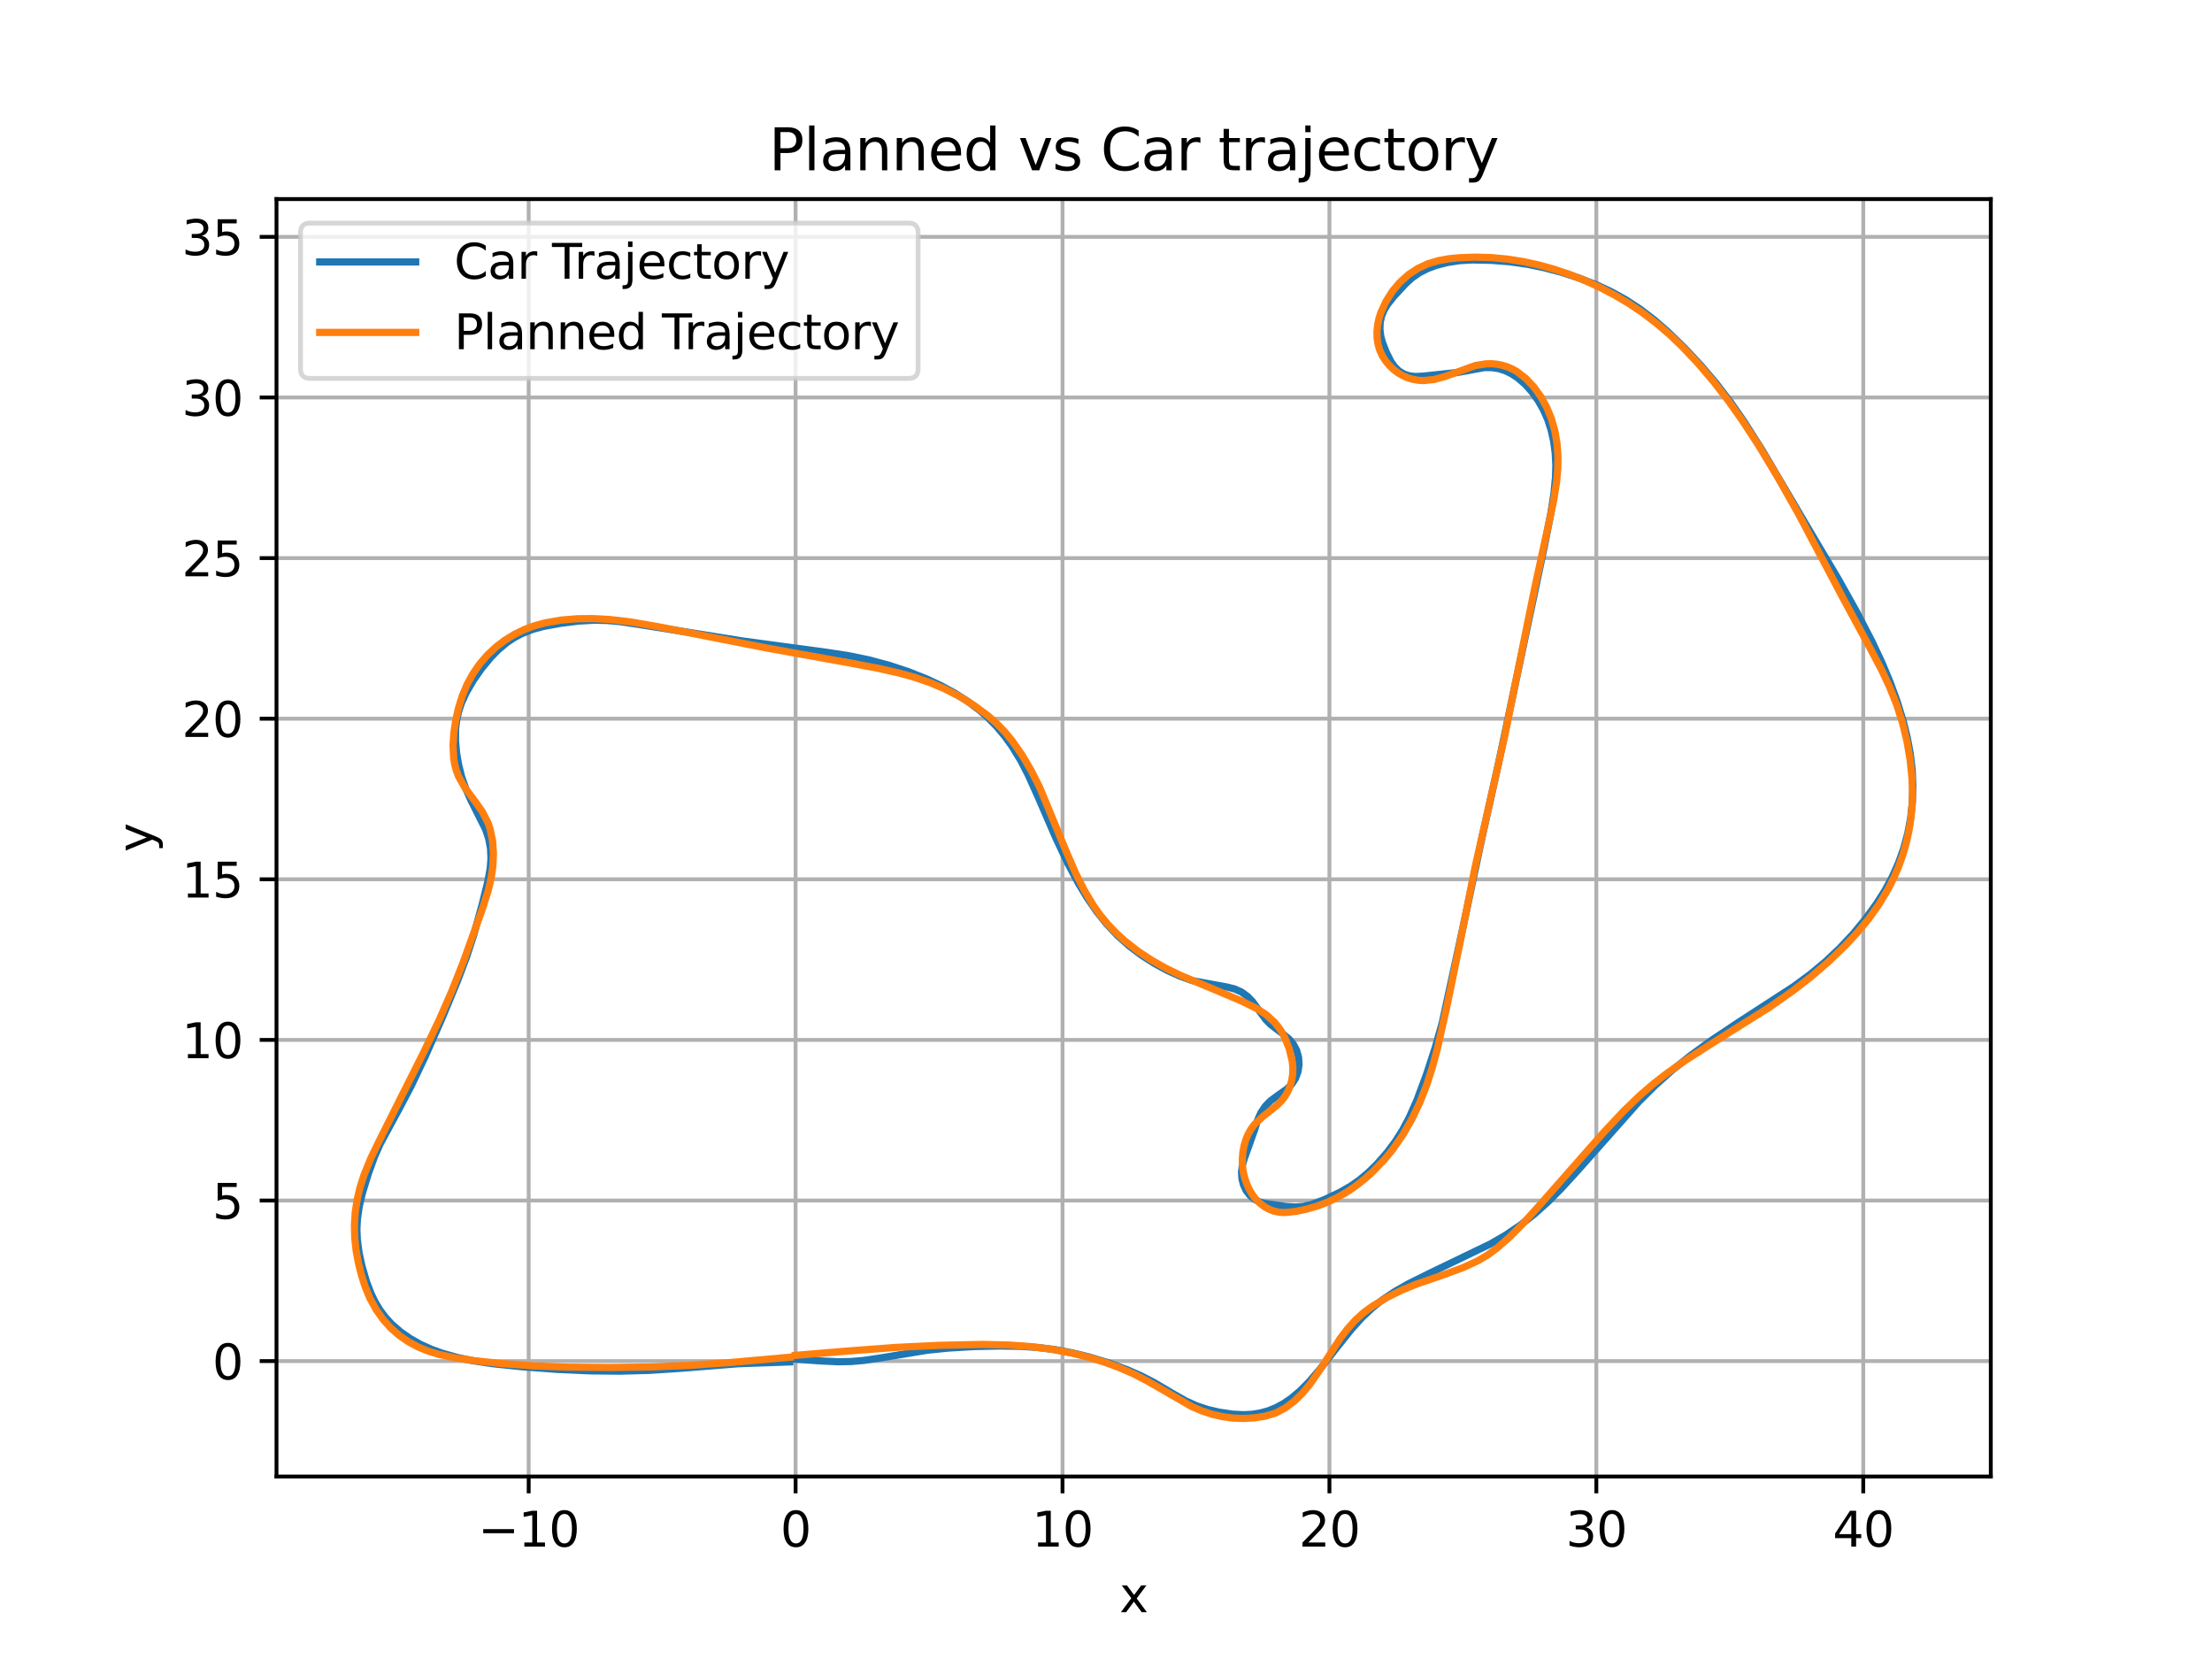 <?xml version="1.0" encoding="utf-8" standalone="no"?>
<!DOCTYPE svg PUBLIC "-//W3C//DTD SVG 1.1//EN"
  "http://www.w3.org/Graphics/SVG/1.1/DTD/svg11.dtd">
<svg xmlns:xlink="http://www.w3.org/1999/xlink" width="460.8pt" height="345.6pt" viewBox="0 0 460.8 345.6" xmlns="http://www.w3.org/2000/svg" version="1.1">
 <defs>
  <style type="text/css">*{stroke-linejoin: round; stroke-linecap: butt}</style>
 </defs>
 <g id="figure_1">
  <g id="patch_1">
   <path d="M 0 345.6 
L 460.8 345.6 
L 460.8 0 
L 0 0 
z
" style="fill: #ffffff"/>
  </g>
  <g id="axes_1">
   <g id="patch_2">
    <path d="M 57.6 307.584 
L 414.72 307.584 
L 414.72 41.472 
L 57.6 41.472 
z
" style="fill: #ffffff"/>
   </g>
   <g id="matplotlib.axis_1">
    <g id="xtick_1">
     <g id="line2d_1">
      <path d="M 110.134 307.584 
L 110.134 41.472 
" clip-path="url(#p0d591644c9)" style="fill: none; stroke: #b0b0b0; stroke-width: 0.8; stroke-linecap: square"/>
     </g>
     <g id="line2d_2">
      <defs>
       <path id="m052238bbac" d="M 0 0 
L 0 3.5 
" style="stroke: #000000; stroke-width: 0.8"/>
      </defs>
      <g>
       <use xlink:href="#m052238bbac" x="110.134" y="307.584" style="stroke: #000000; stroke-width: 0.8"/>
      </g>
     </g>
     <g id="text_1">
      <!-- −10 -->
      <g transform="translate(99.582 322.182) scale(0.1 -0.1)">
       <defs>
        <path id="DejaVuSans-2212" d="M 678 2272 
L 4684 2272 
L 4684 1741 
L 678 1741 
L 678 2272 
z
" transform="scale(0.016)"/>
        <path id="DejaVuSans-31" d="M 794 531 
L 1825 531 
L 1825 4091 
L 703 3866 
L 703 4441 
L 1819 4666 
L 2450 4666 
L 2450 531 
L 3481 531 
L 3481 0 
L 794 0 
L 794 531 
z
" transform="scale(0.016)"/>
        <path id="DejaVuSans-30" d="M 2034 4250 
Q 1547 4250 1301 3770 
Q 1056 3291 1056 2328 
Q 1056 1369 1301 889 
Q 1547 409 2034 409 
Q 2525 409 2770 889 
Q 3016 1369 3016 2328 
Q 3016 3291 2770 3770 
Q 2525 4250 2034 4250 
z
M 2034 4750 
Q 2819 4750 3233 4129 
Q 3647 3509 3647 2328 
Q 3647 1150 3233 529 
Q 2819 -91 2034 -91 
Q 1250 -91 836 529 
Q 422 1150 422 2328 
Q 422 3509 836 4129 
Q 1250 4750 2034 4750 
z
" transform="scale(0.016)"/>
       </defs>
       <use xlink:href="#DejaVuSans-2212"/>
       <use xlink:href="#DejaVuSans-31" x="83.789"/>
       <use xlink:href="#DejaVuSans-30" x="147.412"/>
      </g>
     </g>
    </g>
    <g id="xtick_2">
     <g id="line2d_3">
      <path d="M 165.737 307.584 
L 165.737 41.472 
" clip-path="url(#p0d591644c9)" style="fill: none; stroke: #b0b0b0; stroke-width: 0.8; stroke-linecap: square"/>
     </g>
     <g id="line2d_4">
      <g>
       <use xlink:href="#m052238bbac" x="165.737" y="307.584" style="stroke: #000000; stroke-width: 0.8"/>
      </g>
     </g>
     <g id="text_2">
      <!-- 0 -->
      <g transform="translate(162.556 322.182) scale(0.1 -0.1)">
       <use xlink:href="#DejaVuSans-30"/>
      </g>
     </g>
    </g>
    <g id="xtick_3">
     <g id="line2d_5">
      <path d="M 221.341 307.584 
L 221.341 41.472 
" clip-path="url(#p0d591644c9)" style="fill: none; stroke: #b0b0b0; stroke-width: 0.8; stroke-linecap: square"/>
     </g>
     <g id="line2d_6">
      <g>
       <use xlink:href="#m052238bbac" x="221.341" y="307.584" style="stroke: #000000; stroke-width: 0.8"/>
      </g>
     </g>
     <g id="text_3">
      <!-- 10 -->
      <g transform="translate(214.978 322.182) scale(0.1 -0.1)">
       <use xlink:href="#DejaVuSans-31"/>
       <use xlink:href="#DejaVuSans-30" x="63.623"/>
      </g>
     </g>
    </g>
    <g id="xtick_4">
     <g id="line2d_7">
      <path d="M 276.944 307.584 
L 276.944 41.472 
" clip-path="url(#p0d591644c9)" style="fill: none; stroke: #b0b0b0; stroke-width: 0.8; stroke-linecap: square"/>
     </g>
     <g id="line2d_8">
      <g>
       <use xlink:href="#m052238bbac" x="276.944" y="307.584" style="stroke: #000000; stroke-width: 0.8"/>
      </g>
     </g>
     <g id="text_4">
      <!-- 20 -->
      <g transform="translate(270.582 322.182) scale(0.1 -0.1)">
       <defs>
        <path id="DejaVuSans-32" d="M 1228 531 
L 3431 531 
L 3431 0 
L 469 0 
L 469 531 
Q 828 903 1448 1529 
Q 2069 2156 2228 2338 
Q 2531 2678 2651 2914 
Q 2772 3150 2772 3378 
Q 2772 3750 2511 3984 
Q 2250 4219 1831 4219 
Q 1534 4219 1204 4116 
Q 875 4013 500 3803 
L 500 4441 
Q 881 4594 1212 4672 
Q 1544 4750 1819 4750 
Q 2544 4750 2975 4387 
Q 3406 4025 3406 3419 
Q 3406 3131 3298 2873 
Q 3191 2616 2906 2266 
Q 2828 2175 2409 1742 
Q 1991 1309 1228 531 
z
" transform="scale(0.016)"/>
       </defs>
       <use xlink:href="#DejaVuSans-32"/>
       <use xlink:href="#DejaVuSans-30" x="63.623"/>
      </g>
     </g>
    </g>
    <g id="xtick_5">
     <g id="line2d_9">
      <path d="M 332.547 307.584 
L 332.547 41.472 
" clip-path="url(#p0d591644c9)" style="fill: none; stroke: #b0b0b0; stroke-width: 0.8; stroke-linecap: square"/>
     </g>
     <g id="line2d_10">
      <g>
       <use xlink:href="#m052238bbac" x="332.547" y="307.584" style="stroke: #000000; stroke-width: 0.8"/>
      </g>
     </g>
     <g id="text_5">
      <!-- 30 -->
      <g transform="translate(326.185 322.182) scale(0.1 -0.1)">
       <defs>
        <path id="DejaVuSans-33" d="M 2597 2516 
Q 3050 2419 3304 2112 
Q 3559 1806 3559 1356 
Q 3559 666 3084 287 
Q 2609 -91 1734 -91 
Q 1441 -91 1130 -33 
Q 819 25 488 141 
L 488 750 
Q 750 597 1062 519 
Q 1375 441 1716 441 
Q 2309 441 2620 675 
Q 2931 909 2931 1356 
Q 2931 1769 2642 2001 
Q 2353 2234 1838 2234 
L 1294 2234 
L 1294 2753 
L 1863 2753 
Q 2328 2753 2575 2939 
Q 2822 3125 2822 3475 
Q 2822 3834 2567 4026 
Q 2313 4219 1838 4219 
Q 1578 4219 1281 4162 
Q 984 4106 628 3988 
L 628 4550 
Q 988 4650 1302 4700 
Q 1616 4750 1894 4750 
Q 2613 4750 3031 4423 
Q 3450 4097 3450 3541 
Q 3450 3153 3228 2886 
Q 3006 2619 2597 2516 
z
" transform="scale(0.016)"/>
       </defs>
       <use xlink:href="#DejaVuSans-33"/>
       <use xlink:href="#DejaVuSans-30" x="63.623"/>
      </g>
     </g>
    </g>
    <g id="xtick_6">
     <g id="line2d_11">
      <path d="M 388.151 307.584 
L 388.151 41.472 
" clip-path="url(#p0d591644c9)" style="fill: none; stroke: #b0b0b0; stroke-width: 0.8; stroke-linecap: square"/>
     </g>
     <g id="line2d_12">
      <g>
       <use xlink:href="#m052238bbac" x="388.151" y="307.584" style="stroke: #000000; stroke-width: 0.8"/>
      </g>
     </g>
     <g id="text_6">
      <!-- 40 -->
      <g transform="translate(381.788 322.182) scale(0.1 -0.1)">
       <defs>
        <path id="DejaVuSans-34" d="M 2419 4116 
L 825 1625 
L 2419 1625 
L 2419 4116 
z
M 2253 4666 
L 3047 4666 
L 3047 1625 
L 3713 1625 
L 3713 1100 
L 3047 1100 
L 3047 0 
L 2419 0 
L 2419 1100 
L 313 1100 
L 313 1709 
L 2253 4666 
z
" transform="scale(0.016)"/>
       </defs>
       <use xlink:href="#DejaVuSans-34"/>
       <use xlink:href="#DejaVuSans-30" x="63.623"/>
      </g>
     </g>
    </g>
    <g id="text_7">
     <!-- x -->
     <g transform="translate(233.201 335.861) scale(0.1 -0.1)">
      <defs>
       <path id="DejaVuSans-78" d="M 3513 3500 
L 2247 1797 
L 3578 0 
L 2900 0 
L 1881 1375 
L 863 0 
L 184 0 
L 1544 1831 
L 300 3500 
L 978 3500 
L 1906 2253 
L 2834 3500 
L 3513 3500 
z
" transform="scale(0.016)"/>
      </defs>
      <use xlink:href="#DejaVuSans-78"/>
     </g>
    </g>
   </g>
   <g id="matplotlib.axis_2">
    <g id="ytick_1">
     <g id="line2d_13">
      <path d="M 57.6 283.544 
L 414.72 283.544 
" clip-path="url(#p0d591644c9)" style="fill: none; stroke: #b0b0b0; stroke-width: 0.8; stroke-linecap: square"/>
     </g>
     <g id="line2d_14">
      <defs>
       <path id="m160de28e88" d="M 0 0 
L -3.5 0 
" style="stroke: #000000; stroke-width: 0.8"/>
      </defs>
      <g>
       <use xlink:href="#m160de28e88" x="57.6" y="283.544" style="stroke: #000000; stroke-width: 0.8"/>
      </g>
     </g>
     <g id="text_8">
      <!-- 0 -->
      <g transform="translate(44.237 287.344) scale(0.1 -0.1)">
       <use xlink:href="#DejaVuSans-30"/>
      </g>
     </g>
    </g>
    <g id="ytick_2">
     <g id="line2d_15">
      <path d="M 57.6 250.088 
L 414.72 250.088 
" clip-path="url(#p0d591644c9)" style="fill: none; stroke: #b0b0b0; stroke-width: 0.8; stroke-linecap: square"/>
     </g>
     <g id="line2d_16">
      <g>
       <use xlink:href="#m160de28e88" x="57.6" y="250.088" style="stroke: #000000; stroke-width: 0.8"/>
      </g>
     </g>
     <g id="text_9">
      <!-- 5 -->
      <g transform="translate(44.237 253.887) scale(0.1 -0.1)">
       <defs>
        <path id="DejaVuSans-35" d="M 691 4666 
L 3169 4666 
L 3169 4134 
L 1269 4134 
L 1269 2991 
Q 1406 3038 1543 3061 
Q 1681 3084 1819 3084 
Q 2600 3084 3056 2656 
Q 3513 2228 3513 1497 
Q 3513 744 3044 326 
Q 2575 -91 1722 -91 
Q 1428 -91 1123 -41 
Q 819 9 494 109 
L 494 744 
Q 775 591 1075 516 
Q 1375 441 1709 441 
Q 2250 441 2565 725 
Q 2881 1009 2881 1497 
Q 2881 1984 2565 2268 
Q 2250 2553 1709 2553 
Q 1456 2553 1204 2497 
Q 953 2441 691 2322 
L 691 4666 
z
" transform="scale(0.016)"/>
       </defs>
       <use xlink:href="#DejaVuSans-35"/>
      </g>
     </g>
    </g>
    <g id="ytick_3">
     <g id="line2d_17">
      <path d="M 57.6 216.631 
L 414.72 216.631 
" clip-path="url(#p0d591644c9)" style="fill: none; stroke: #b0b0b0; stroke-width: 0.8; stroke-linecap: square"/>
     </g>
     <g id="line2d_18">
      <g>
       <use xlink:href="#m160de28e88" x="57.6" y="216.631" style="stroke: #000000; stroke-width: 0.8"/>
      </g>
     </g>
     <g id="text_10">
      <!-- 10 -->
      <g transform="translate(37.875 220.43) scale(0.1 -0.1)">
       <use xlink:href="#DejaVuSans-31"/>
       <use xlink:href="#DejaVuSans-30" x="63.623"/>
      </g>
     </g>
    </g>
    <g id="ytick_4">
     <g id="line2d_19">
      <path d="M 57.6 183.174 
L 414.72 183.174 
" clip-path="url(#p0d591644c9)" style="fill: none; stroke: #b0b0b0; stroke-width: 0.8; stroke-linecap: square"/>
     </g>
     <g id="line2d_20">
      <g>
       <use xlink:href="#m160de28e88" x="57.6" y="183.174" style="stroke: #000000; stroke-width: 0.8"/>
      </g>
     </g>
     <g id="text_11">
      <!-- 15 -->
      <g transform="translate(37.875 186.973) scale(0.1 -0.1)">
       <use xlink:href="#DejaVuSans-31"/>
       <use xlink:href="#DejaVuSans-35" x="63.623"/>
      </g>
     </g>
    </g>
    <g id="ytick_5">
     <g id="line2d_21">
      <path d="M 57.6 149.717 
L 414.72 149.717 
" clip-path="url(#p0d591644c9)" style="fill: none; stroke: #b0b0b0; stroke-width: 0.8; stroke-linecap: square"/>
     </g>
     <g id="line2d_22">
      <g>
       <use xlink:href="#m160de28e88" x="57.6" y="149.717" style="stroke: #000000; stroke-width: 0.8"/>
      </g>
     </g>
     <g id="text_12">
      <!-- 20 -->
      <g transform="translate(37.875 153.516) scale(0.1 -0.1)">
       <use xlink:href="#DejaVuSans-32"/>
       <use xlink:href="#DejaVuSans-30" x="63.623"/>
      </g>
     </g>
    </g>
    <g id="ytick_6">
     <g id="line2d_23">
      <path d="M 57.6 116.26 
L 414.72 116.26 
" clip-path="url(#p0d591644c9)" style="fill: none; stroke: #b0b0b0; stroke-width: 0.8; stroke-linecap: square"/>
     </g>
     <g id="line2d_24">
      <g>
       <use xlink:href="#m160de28e88" x="57.6" y="116.26" style="stroke: #000000; stroke-width: 0.8"/>
      </g>
     </g>
     <g id="text_13">
      <!-- 25 -->
      <g transform="translate(37.875 120.059) scale(0.1 -0.1)">
       <use xlink:href="#DejaVuSans-32"/>
       <use xlink:href="#DejaVuSans-35" x="63.623"/>
      </g>
     </g>
    </g>
    <g id="ytick_7">
     <g id="line2d_25">
      <path d="M 57.6 82.803 
L 414.72 82.803 
" clip-path="url(#p0d591644c9)" style="fill: none; stroke: #b0b0b0; stroke-width: 0.8; stroke-linecap: square"/>
     </g>
     <g id="line2d_26">
      <g>
       <use xlink:href="#m160de28e88" x="57.6" y="82.803" style="stroke: #000000; stroke-width: 0.8"/>
      </g>
     </g>
     <g id="text_14">
      <!-- 30 -->
      <g transform="translate(37.875 86.603) scale(0.1 -0.1)">
       <use xlink:href="#DejaVuSans-33"/>
       <use xlink:href="#DejaVuSans-30" x="63.623"/>
      </g>
     </g>
    </g>
    <g id="ytick_8">
     <g id="line2d_27">
      <path d="M 57.6 49.347 
L 414.72 49.347 
" clip-path="url(#p0d591644c9)" style="fill: none; stroke: #b0b0b0; stroke-width: 0.8; stroke-linecap: square"/>
     </g>
     <g id="line2d_28">
      <g>
       <use xlink:href="#m160de28e88" x="57.6" y="49.347" style="stroke: #000000; stroke-width: 0.8"/>
      </g>
     </g>
     <g id="text_15">
      <!-- 35 -->
      <g transform="translate(37.875 53.146) scale(0.1 -0.1)">
       <use xlink:href="#DejaVuSans-33"/>
       <use xlink:href="#DejaVuSans-35" x="63.623"/>
      </g>
     </g>
    </g>
    <g id="text_16">
     <!-- y -->
     <g transform="translate(31.795 177.487) rotate(-90) scale(0.1 -0.1)">
      <defs>
       <path id="DejaVuSans-79" d="M 2059 -325 
Q 1816 -950 1584 -1140 
Q 1353 -1331 966 -1331 
L 506 -1331 
L 506 -850 
L 844 -850 
Q 1081 -850 1212 -737 
Q 1344 -625 1503 -206 
L 1606 56 
L 191 3500 
L 800 3500 
L 1894 763 
L 2988 3500 
L 3597 3500 
L 2059 -325 
z
" transform="scale(0.016)"/>
      </defs>
      <use xlink:href="#DejaVuSans-79"/>
     </g>
    </g>
   </g>
   <g id="line2d_29">
    <path d="M 165.756 283.144 
L 171.077 283.515 
L 171.077 283.515 
L 174.629 283.679 
L 174.629 283.679 
L 177.296 283.628 
L 177.296 283.628 
L 179.957 283.4 
L 179.957 283.4 
L 183.487 282.876 
L 183.487 282.876 
L 193.179 281.274 
L 193.179 281.274 
L 197.611 280.825 
L 197.611 280.825 
L 202.942 280.511 
L 202.942 280.511 
L 208.279 280.394 
L 208.279 280.394 
L 212.727 280.473 
L 212.727 280.473 
L 216.279 280.712 
L 216.279 280.712 
L 219.818 281.156 
L 219.818 281.156 
L 223.327 281.812 
L 223.327 281.812 
L 226.759 282.647 
L 226.759 282.647 
L 230.898 283.897 
L 230.898 283.897 
L 234.807 285.336 
L 234.807 285.336 
L 237.703 286.605 
L 237.703 286.605 
L 240.383 287.984 
L 240.383 287.984 
L 244.065 290.161 
L 244.065 290.161 
L 246.974 291.812 
L 246.974 291.812 
L 249.284 292.855 
L 249.284 292.855 
L 251.598 293.624 
L 251.598 293.624 
L 253.907 294.165 
L 253.907 294.165 
L 256.782 294.597 
L 256.782 294.597 
L 259.081 294.71 
L 259.081 294.71 
L 260.803 294.624 
L 260.803 294.624 
L 262.511 294.358 
L 262.511 294.358 
L 264.191 293.898 
L 264.191 293.898 
L 265.824 293.236 
L 265.824 293.236 
L 267.399 292.381 
L 267.399 292.381 
L 268.91 291.354 
L 268.91 291.354 
L 270.83 289.75 
L 270.83 289.75 
L 272.657 287.915 
L 272.657 287.915 
L 274.881 285.336 
L 274.881 285.336 
L 278.539 280.653 
L 278.539 280.653 
L 281.515 276.924 
L 281.515 276.924 
L 283.679 274.529 
L 283.679 274.529 
L 286.028 272.323 
L 286.028 272.323 
L 287.915 270.826 
L 287.915 270.826 
L 290.583 269.039 
L 290.583 269.039 
L 293.412 267.435 
L 293.412 267.435 
L 297.942 265.185 
L 297.942 265.185 
L 310.553 259.102 
L 310.553 259.102 
L 313.655 257.296 
L 313.655 257.296 
L 316.687 255.243 
L 316.687 255.243 
L 319.62 252.937 
L 319.62 252.937 
L 322.441 250.399 
L 322.441 250.399 
L 325.156 247.678 
L 325.156 247.678 
L 328.434 244.096 
L 328.434 244.096 
L 341.404 229.489 
L 341.404 229.489 
L 344.832 226.082 
L 344.832 226.082 
L 348.404 222.895 
L 348.404 222.895 
L 352.109 219.934 
L 352.109 219.934 
L 356.679 216.617 
L 356.679 216.617 
L 362.127 212.988 
L 362.127 212.988 
L 373.631 205.528 
L 373.631 205.528 
L 377.102 202.972 
L 377.102 202.972 
L 380.328 200.286 
L 380.328 200.286 
L 383.308 197.468 
L 383.308 197.468 
L 386.062 194.524 
L 386.062 194.524 
L 388.593 191.456 
L 388.593 191.456 
L 390.918 188.26 
L 390.918 188.26 
L 392.617 185.59 
L 392.617 185.59 
L 394.14 182.792 
L 394.14 182.792 
L 395.461 179.857 
L 395.461 179.857 
L 396.558 176.794 
L 396.558 176.794 
L 397.419 173.624 
L 397.419 173.624 
L 398.029 170.37 
L 398.029 170.37 
L 398.385 167.057 
L 398.385 167.057 
L 398.487 163.71 
L 398.487 163.71 
L 398.339 160.351 
L 398.339 160.351 
L 397.944 157.001 
L 397.944 157.001 
L 397.324 153.67 
L 397.324 153.67 
L 396.507 150.36 
L 396.507 150.36 
L 395.247 146.235 
L 395.247 146.235 
L 393.741 142.094 
L 393.741 142.094 
L 391.983 137.908 
L 391.983 137.908 
L 389.972 133.644 
L 389.972 133.644 
L 386.832 127.587 
L 386.832 127.587 
L 382.956 120.639 
L 382.956 120.639 
L 378.344 112.882 
L 378.344 112.882 
L 372.701 103.317 
L 372.701 103.317 
L 367.054 93.719 
L 367.054 93.719 
L 363.275 87.768 
L 363.275 87.768 
L 360.422 83.663 
L 360.422 83.663 
L 357.402 79.736 
L 357.402 79.736 
L 354.211 76.007 
L 354.211 76.007 
L 350.884 72.456 
L 350.884 72.456 
L 347.427 69.098 
L 347.427 69.098 
L 344.58 66.619 
L 344.58 66.619 
L 341.658 64.384 
L 341.658 64.384 
L 338.671 62.432 
L 338.671 62.432 
L 335.647 60.763 
L 335.647 60.763 
L 332.62 59.355 
L 332.62 59.355 
L 328.878 57.896 
L 328.878 57.896 
L 325.223 56.713 
L 325.223 56.713 
L 321.684 55.776 
L 321.684 55.776 
L 318.285 55.075 
L 318.285 55.075 
L 314.399 54.524 
L 314.399 54.524 
L 310.747 54.241 
L 310.747 54.241 
L 306.76 54.149 
L 306.76 54.149 
L 304.093 54.298 
L 304.093 54.298 
L 301.557 54.679 
L 301.557 54.679 
L 299.177 55.289 
L 299.177 55.289 
L 297.395 55.948 
L 297.395 55.948 
L 295.735 56.792 
L 295.735 56.792 
L 294.22 57.832 
L 294.22 57.832 
L 292.864 59.052 
L 292.864 59.052 
L 290.429 61.68 
L 290.429 61.68 
L 289.051 63.404 
L 289.051 63.404 
L 288.352 64.546 
L 288.352 64.546 
L 287.823 65.803 
L 287.823 65.803 
L 287.52 67.156 
L 287.52 67.156 
L 287.459 68.551 
L 287.459 68.551 
L 287.619 69.934 
L 287.619 69.934 
L 287.956 71.27 
L 287.956 71.27 
L 288.778 73.374 
L 288.778 73.374 
L 289.778 75.364 
L 289.778 75.364 
L 290.535 76.424 
L 290.535 76.424 
L 291.446 77.298 
L 291.446 77.298 
L 292.492 77.93 
L 292.492 77.93 
L 293.634 78.297 
L 293.634 78.297 
L 294.825 78.435 
L 294.825 78.435 
L 296.452 78.358 
L 296.452 78.358 
L 303.697 77.585 
L 303.697 77.585 
L 309.22 76.572 
L 309.22 76.572 
L 310.703 76.572 
L 310.703 76.572 
L 312.156 76.785 
L 312.156 76.785 
L 313.564 77.226 
L 313.564 77.226 
L 314.906 77.879 
L 314.906 77.879 
L 316.173 78.718 
L 316.173 78.718 
L 317.737 80.071 
L 317.737 80.071 
L 319.148 81.651 
L 319.148 81.651 
L 320.405 83.412 
L 320.405 83.412 
L 321.503 85.332 
L 321.503 85.332 
L 322.421 87.401 
L 322.421 87.401 
L 323.137 89.607 
L 323.137 89.607 
L 323.653 91.93 
L 323.653 91.93 
L 323.981 94.349 
L 323.981 94.349 
L 324.111 96.851 
L 324.111 96.851 
L 324.047 99.428 
L 324.047 99.428 
L 323.724 102.755 
L 323.724 102.755 
L 323.067 106.936 
L 323.067 106.936 
L 321.724 113.793 
L 321.724 113.793 
L 312.172 159.008 
L 312.172 159.008 
L 308.724 174.497 
L 308.724 174.497 
L 304.987 192.127 
L 304.987 192.127 
L 300.465 212.99 
L 300.465 212.99 
L 299.003 218.185 
L 299.003 218.185 
L 297.154 223.855 
L 297.154 223.855 
L 295.176 229.174 
L 295.176 229.174 
L 293.61 232.726 
L 293.61 232.726 
L 292.211 235.373 
L 292.211 235.373 
L 290.669 237.804 
L 290.669 237.804 
L 289.013 240.02 
L 289.013 240.02 
L 286.84 242.507 
L 286.84 242.507 
L 285.044 244.267 
L 285.044 244.267 
L 283.208 245.805 
L 283.208 245.805 
L 281.347 247.103 
L 281.347 247.103 
L 279.029 248.427 
L 279.029 248.427 
L 275.891 249.905 
L 275.891 249.905 
L 273.293 250.889 
L 273.293 250.889 
L 271.583 251.305 
L 271.583 251.305 
L 269.892 251.45 
L 269.892 251.45 
L 267.837 251.328 
L 267.837 251.328 
L 263.517 250.7 
L 263.517 250.7 
L 262.39 250.377 
L 262.39 250.377 
L 261.33 249.83 
L 261.33 249.83 
L 260.385 249.039 
L 260.385 249.039 
L 259.606 248.021 
L 259.606 248.021 
L 259.036 246.819 
L 259.036 246.819 
L 258.706 245.494 
L 258.706 245.494 
L 258.633 244.112 
L 258.633 244.112 
L 258.808 242.739 
L 258.808 242.739 
L 259.188 241.421 
L 259.188 241.421 
L 261.404 235.211 
L 261.404 235.211 
L 262.026 233.235 
L 262.026 233.235 
L 262.688 231.778 
L 262.688 231.778 
L 263.572 230.456 
L 263.572 230.456 
L 264.641 229.35 
L 264.641 229.35 
L 266.204 228.19 
L 266.204 228.19 
L 268.108 226.855 
L 268.108 226.855 
L 269.093 225.859 
L 269.093 225.859 
L 269.874 224.653 
L 269.874 224.653 
L 270.392 223.266 
L 270.392 223.266 
L 270.61 221.773 
L 270.61 221.773 
L 270.517 220.262 
L 270.517 220.262 
L 270.119 218.825 
L 270.119 218.825 
L 269.443 217.547 
L 269.443 217.547 
L 268.55 216.476 
L 268.55 216.476 
L 267.163 215.321 
L 267.163 215.321 
L 264.646 213.388 
L 264.646 213.388 
L 263.661 212.36 
L 263.661 212.36 
L 262.469 210.773 
L 262.469 210.773 
L 260.956 208.683 
L 260.956 208.683 
L 259.872 207.554 
L 259.872 207.554 
L 258.602 206.645 
L 258.602 206.645 
L 257.161 206.008 
L 257.161 206.008 
L 255.599 205.614 
L 255.599 205.614 
L 248.464 204.3 
L 248.464 204.3 
L 245.833 203.362 
L 245.833 203.362 
L 243.145 202.147 
L 243.145 202.147 
L 240.46 200.692 
L 240.46 200.692 
L 237.82 199.008 
L 237.82 199.008 
L 235.266 197.085 
L 235.266 197.085 
L 232.831 194.915 
L 232.831 194.915 
L 230.547 192.498 
L 230.547 192.498 
L 228.428 189.847 
L 228.428 189.847 
L 226.465 186.993 
L 226.465 186.993 
L 224.633 183.958 
L 224.633 183.958 
L 222.48 179.915 
L 222.48 179.915 
L 220.04 174.758 
L 220.04 174.758 
L 216.366 166.269 
L 216.366 166.269 
L 214.183 161.408 
L 214.183 161.408 
L 212.576 158.312 
L 212.576 158.312 
L 210.775 155.386 
L 210.775 155.386 
L 209.282 153.33 
L 209.282 153.33 
L 207.671 151.409 
L 207.671 151.409 
L 205.947 149.633 
L 205.947 149.633 
L 204.119 148.007 
L 204.119 148.007 
L 201.541 146.066 
L 201.541 146.066 
L 198.831 144.349 
L 198.831 144.349 
L 196.004 142.82 
L 196.004 142.82 
L 193.065 141.446 
L 193.065 141.446 
L 189.226 139.918 
L 189.226 139.918 
L 185.195 138.585 
L 185.195 138.585 
L 181.015 137.465 
L 181.015 137.465 
L 176.73 136.582 
L 176.73 136.582 
L 171.505 135.789 
L 171.505 135.789 
L 154.783 133.537 
L 154.783 133.537 
L 133.727 130.185 
L 133.727 130.185 
L 129.33 129.517 
L 129.33 129.517 
L 126.523 129.258 
L 126.523 129.258 
L 123.806 129.199 
L 123.806 129.199 
L 120.534 129.382 
L 120.534 129.382 
L 116.787 129.849 
L 116.787 129.849 
L 113.207 130.499 
L 113.207 130.499 
L 110.916 131.126 
L 110.916 131.126 
L 108.728 131.99 
L 108.728 131.99 
L 107.168 132.812 
L 107.168 132.812 
L 105.691 133.785 
L 105.691 133.785 
L 103.862 135.295 
L 103.862 135.295 
L 102.193 136.996 
L 102.193 136.996 
L 100.3 139.297 
L 100.3 139.297 
L 98.601 141.731 
L 98.601 141.731 
L 97.111 144.301 
L 97.111 144.301 
L 96.121 146.486 
L 96.121 146.486 
L 95.543 148.215 
L 95.543 148.215 
L 95.134 150.012 
L 95.134 150.012 
L 94.914 151.856 
L 94.914 151.856 
L 94.892 154.343 
L 94.892 154.343 
L 95.113 156.831 
L 95.113 156.831 
L 95.539 159.315 
L 95.539 159.315 
L 96.16 161.805 
L 96.16 161.805 
L 97.026 164.298 
L 97.026 164.298 
L 98.137 166.766 
L 98.137 166.766 
L 101.167 172.798 
L 101.167 172.798 
L 101.806 174.73 
L 101.806 174.73 
L 102.185 176.756 
L 102.185 176.756 
L 102.281 178.829 
L 102.281 178.829 
L 102.122 180.899 
L 102.122 180.899 
L 101.632 183.619 
L 101.632 183.619 
L 100.455 188.38 
L 100.455 188.38 
L 98.683 194.793 
L 98.683 194.793 
L 97.191 199.336 
L 97.191 199.336 
L 95.378 204.153 
L 95.378 204.153 
L 92.155 211.955 
L 92.155 211.955 
L 88.561 220.113 
L 88.561 220.113 
L 85.708 226.12 
L 85.708 226.12 
L 83.284 230.733 
L 83.284 230.733 
L 79.172 238.331 
L 79.172 238.331 
L 77.983 241.057 
L 77.983 241.057 
L 76.742 244.477 
L 76.742 244.477 
L 75.489 248.564 
L 75.489 248.564 
L 74.837 251.306 
L 74.837 251.306 
L 74.438 254.085 
L 74.438 254.085 
L 74.346 256.183 
L 74.346 256.183 
L 74.438 258.271 
L 74.438 258.271 
L 74.809 261.01 
L 74.809 261.01 
L 75.387 263.69 
L 75.387 263.69 
L 76.332 266.953 
L 76.332 266.953 
L 77.286 269.466 
L 77.286 269.466 
L 78.153 271.255 
L 78.153 271.255 
L 79.167 272.93 
L 79.167 272.93 
L 80.323 274.465 
L 80.323 274.465 
L 81.604 275.853 
L 81.604 275.853 
L 83.472 277.476 
L 83.472 277.476 
L 85.481 278.863 
L 85.481 278.863 
L 87.6 280.054 
L 87.6 280.054 
L 89.821 281.063 
L 89.821 281.063 
L 92.141 281.903 
L 92.141 281.903 
L 95.186 282.761 
L 95.186 282.761 
L 98.406 283.448 
L 98.406 283.448 
L 102.544 284.075 
L 102.544 284.075 
L 108.591 284.707 
L 108.591 284.707 
L 116.036 285.268 
L 116.036 285.268 
L 122.937 285.574 
L 122.937 285.574 
L 129.076 285.636 
L 129.076 285.636 
L 135.257 285.474 
L 135.257 285.474 
L 141.452 285.072 
L 141.452 285.072 
L 153.859 284.088 
L 153.859 284.088 
L 164.51 283.712 
L 164.51 283.712 
" clip-path="url(#p0d591644c9)" style="fill: none; stroke: #1f77b4; stroke-width: 1.5; stroke-linecap: square"/>
   </g>
   <g id="line2d_30">
    <path d="M 165.682 282.345 
L 176.771 281.43 
L 186.759 280.682 
L 195.648 280.257 
L 204.542 280.064 
L 210.1 280.187 
L 214.54 280.506 
L 218.964 281.063 
L 223.358 281.89 
L 226.625 282.7 
L 229.859 283.684 
L 233.05 284.852 
L 236.185 286.221 
L 239.245 287.817 
L 248.266 293.021 
L 250.363 293.914 
L 252.509 294.622 
L 254.7 295.126 
L 256.911 295.414 
L 259.13 295.488 
L 261.349 295.36 
L 263.547 295.02 
L 265.702 294.368 
L 267.738 293.311 
L 269.627 291.892 
L 271.346 290.205 
L 272.918 288.308 
L 275.053 285.222 
L 279.155 278.879 
L 280.655 276.904 
L 282.279 275.078 
L 284.049 273.459 
L 285.944 272.075 
L 288.924 270.294 
L 292.008 268.763 
L 295.172 267.472 
L 300.522 265.631 
L 304.778 264.073 
L 307.889 262.628 
L 309.883 261.451 
L 311.785 260.067 
L 314.476 257.703 
L 317.036 255.132 
L 320.322 251.518 
L 334.068 235.909 
L 338.229 231.466 
L 341.707 228.129 
L 344.42 225.795 
L 347.221 223.616 
L 351.065 220.923 
L 355.971 217.775 
L 368.78 209.716 
L 373.581 206.341 
L 377.317 203.439 
L 380.935 200.325 
L 384.404 196.977 
L 386.891 194.301 
L 389.244 191.456 
L 391.418 188.412 
L 393.366 185.155 
L 394.517 182.864 
L 395.536 180.484 
L 396.411 178.026 
L 397.135 175.494 
L 397.701 172.904 
L 398.103 170.278 
L 398.342 167.613 
L 398.412 164.943 
L 398.315 162.273 
L 397.913 158.293 
L 397.245 154.361 
L 396.306 150.509 
L 395.101 146.763 
L 393.653 143.143 
L 392.013 139.648 
L 389.628 135.127 
L 384.171 125.035 
L 374.617 106.978 
L 370.244 99.228 
L 366.323 92.732 
L 362.881 87.477 
L 359.99 83.408 
L 356.962 79.49 
L 353.781 75.747 
L 350.441 72.213 
L 347.826 69.722 
L 345.111 67.39 
L 342.298 65.235 
L 339.39 63.269 
L 336.4 61.492 
L 333.34 59.893 
L 330.223 58.463 
L 327.056 57.202 
L 323.845 56.115 
L 320.596 55.209 
L 317.315 54.492 
L 314.008 53.973 
L 310.682 53.663 
L 307.347 53.568 
L 304.012 53.687 
L 301.795 53.903 
L 299.595 54.302 
L 297.439 54.957 
L 295.365 55.918 
L 293.418 57.203 
L 291.63 58.81 
L 290.051 60.692 
L 288.707 62.819 
L 287.645 65.156 
L 287.25 66.407 
L 286.978 67.703 
L 286.848 69.03 
L 286.872 70.368 
L 287.062 71.688 
L 287.426 72.953 
L 287.961 74.122 
L 288.637 75.175 
L 289.413 76.118 
L 290.274 76.952 
L 291.216 77.669 
L 292.225 78.26 
L 293.257 78.707 
L 294.339 79.029 
L 295.451 79.219 
L 296.553 79.279 
L 298.772 79.052 
L 300.943 78.457 
L 307.34 76.149 
L 309.546 75.792 
L 310.651 75.768 
L 311.763 75.86 
L 312.866 76.07 
L 313.94 76.396 
L 314.981 76.836 
L 315.993 77.396 
L 317.859 78.837 
L 319.52 80.604 
L 320.983 82.626 
L 322.21 84.846 
L 323.193 87.253 
L 323.908 89.781 
L 324.357 92.402 
L 324.549 95.07 
L 324.508 97.743 
L 324.269 100.403 
L 323.635 104.344 
L 322.243 110.823 
L 319.713 122.475 
L 313.38 153.671 
L 307.26 180.788 
L 304.136 196.4 
L 301.466 209.391 
L 299.44 218.435 
L 298.417 222.256 
L 297.214 226 
L 295.792 229.632 
L 294.133 233.114 
L 292.235 236.413 
L 290.101 239.494 
L 288.544 241.404 
L 286.031 244.039 
L 284.252 245.636 
L 282.388 247.097 
L 280.444 248.406 
L 278.434 249.546 
L 276.36 250.511 
L 274.234 251.3 
L 272.069 251.917 
L 269.877 252.371 
L 267.661 252.596 
L 266.546 252.539 
L 265.449 252.318 
L 264.396 251.923 
L 263.378 251.354 
L 262.435 250.636 
L 261.585 249.786 
L 260.837 248.806 
L 260.204 247.703 
L 259.685 246.529 
L 259.266 245.291 
L 258.972 244.015 
L 258.82 242.708 
L 258.802 241.364 
L 258.914 240.011 
L 259.149 238.715 
L 259.516 237.445 
L 260.014 236.247 
L 260.642 235.15 
L 261.398 234.159 
L 263.156 232.526 
L 265.952 230.318 
L 266.821 229.467 
L 267.587 228.525 
L 268.249 227.433 
L 268.759 226.244 
L 269.11 224.986 
L 269.302 223.672 
L 269.325 222.33 
L 269.184 221.009 
L 268.568 218.463 
L 267.602 216.049 
L 266.983 214.934 
L 266.281 213.904 
L 265.494 212.954 
L 263.722 211.343 
L 261.76 210.076 
L 258.674 208.556 
L 253.429 206.327 
L 246.072 203.262 
L 242.975 201.763 
L 239.952 200.066 
L 237.03 198.132 
L 234.239 195.939 
L 232.469 194.321 
L 230.792 192.566 
L 229.223 190.671 
L 227.775 188.642 
L 225.826 185.387 
L 224.098 181.953 
L 222.039 177.211 
L 216.587 164.031 
L 214.857 160.596 
L 212.935 157.316 
L 210.789 154.245 
L 209.222 152.352 
L 207.532 150.613 
L 205.734 149.042 
L 202.894 146.945 
L 199.929 145.112 
L 196.864 143.53 
L 193.717 142.195 
L 190.507 141.095 
L 187.255 140.194 
L 182.882 139.211 
L 176.288 137.975 
L 159.793 135.009 
L 136.748 130.486 
L 131.243 129.541 
L 126.816 129.032 
L 123.483 128.859 
L 120.147 128.898 
L 116.82 129.181 
L 113.521 129.763 
L 111.353 130.354 
L 109.228 131.141 
L 107.166 132.14 
L 105.185 133.356 
L 103.306 134.787 
L 101.554 136.433 
L 99.952 138.289 
L 98.527 140.345 
L 97.305 142.577 
L 96.298 144.968 
L 95.516 147.469 
L 94.937 150.052 
L 94.545 152.68 
L 94.372 155.342 
L 94.513 158.014 
L 94.739 159.325 
L 95.088 160.595 
L 95.558 161.807 
L 96.797 164.025 
L 99.016 167.021 
L 100.451 169.063 
L 101.629 171.33 
L 102.063 172.559 
L 102.612 175.15 
L 102.793 177.813 
L 102.667 180.484 
L 102.273 183.117 
L 101.655 185.686 
L 100.455 189.432 
L 96.485 200.489 
L 94.094 206.531 
L 91.502 212.448 
L 88.168 219.401 
L 79.54 236.577 
L 77.284 241.192 
L 75.816 244.796 
L 75.02 247.294 
L 74.408 249.868 
L 74.007 252.504 
L 73.833 255.173 
L 73.892 257.843 
L 74.183 260.509 
L 74.668 263.11 
L 75.302 265.661 
L 76.105 268.157 
L 77.102 270.531 
L 78.333 272.779 
L 79.766 274.816 
L 81.396 276.638 
L 83.193 278.217 
L 85.125 279.543 
L 87.159 280.624 
L 89.267 281.479 
L 91.422 282.14 
L 94.705 282.851 
L 99.119 283.492 
L 104.657 284.074 
L 111.317 284.541 
L 117.986 284.79 
L 126.881 284.876 
L 135.776 284.755 
L 143.555 284.427 
L 152.436 283.813 
L 164.613 282.724 
L 164.613 282.724 
" clip-path="url(#p0d591644c9)" style="fill: none; stroke: #ff7f0e; stroke-width: 1.5; stroke-linecap: square"/>
   </g>
   <g id="patch_3">
    <path d="M 57.6 307.584 
L 57.6 41.472 
" style="fill: none; stroke: #000000; stroke-width: 0.8; stroke-linejoin: miter; stroke-linecap: square"/>
   </g>
   <g id="patch_4">
    <path d="M 414.72 307.584 
L 414.72 41.472 
" style="fill: none; stroke: #000000; stroke-width: 0.8; stroke-linejoin: miter; stroke-linecap: square"/>
   </g>
   <g id="patch_5">
    <path d="M 57.6 307.584 
L 414.72 307.584 
" style="fill: none; stroke: #000000; stroke-width: 0.8; stroke-linejoin: miter; stroke-linecap: square"/>
   </g>
   <g id="patch_6">
    <path d="M 57.6 41.472 
L 414.72 41.472 
" style="fill: none; stroke: #000000; stroke-width: 0.8; stroke-linejoin: miter; stroke-linecap: square"/>
   </g>
   <g id="text_17">
    <!-- Planned vs Car trajectory -->
    <g transform="translate(160.167 35.472) scale(0.12 -0.12)">
     <defs>
      <path id="DejaVuSans-50" d="M 1259 4147 
L 1259 2394 
L 2053 2394 
Q 2494 2394 2734 2622 
Q 2975 2850 2975 3272 
Q 2975 3691 2734 3919 
Q 2494 4147 2053 4147 
L 1259 4147 
z
M 628 4666 
L 2053 4666 
Q 2838 4666 3239 4311 
Q 3641 3956 3641 3272 
Q 3641 2581 3239 2228 
Q 2838 1875 2053 1875 
L 1259 1875 
L 1259 0 
L 628 0 
L 628 4666 
z
" transform="scale(0.016)"/>
      <path id="DejaVuSans-6c" d="M 603 4863 
L 1178 4863 
L 1178 0 
L 603 0 
L 603 4863 
z
" transform="scale(0.016)"/>
      <path id="DejaVuSans-61" d="M 2194 1759 
Q 1497 1759 1228 1600 
Q 959 1441 959 1056 
Q 959 750 1161 570 
Q 1363 391 1709 391 
Q 2188 391 2477 730 
Q 2766 1069 2766 1631 
L 2766 1759 
L 2194 1759 
z
M 3341 1997 
L 3341 0 
L 2766 0 
L 2766 531 
Q 2569 213 2275 61 
Q 1981 -91 1556 -91 
Q 1019 -91 701 211 
Q 384 513 384 1019 
Q 384 1609 779 1909 
Q 1175 2209 1959 2209 
L 2766 2209 
L 2766 2266 
Q 2766 2663 2505 2880 
Q 2244 3097 1772 3097 
Q 1472 3097 1187 3025 
Q 903 2953 641 2809 
L 641 3341 
Q 956 3463 1253 3523 
Q 1550 3584 1831 3584 
Q 2591 3584 2966 3190 
Q 3341 2797 3341 1997 
z
" transform="scale(0.016)"/>
      <path id="DejaVuSans-6e" d="M 3513 2113 
L 3513 0 
L 2938 0 
L 2938 2094 
Q 2938 2591 2744 2837 
Q 2550 3084 2163 3084 
Q 1697 3084 1428 2787 
Q 1159 2491 1159 1978 
L 1159 0 
L 581 0 
L 581 3500 
L 1159 3500 
L 1159 2956 
Q 1366 3272 1645 3428 
Q 1925 3584 2291 3584 
Q 2894 3584 3203 3211 
Q 3513 2838 3513 2113 
z
" transform="scale(0.016)"/>
      <path id="DejaVuSans-65" d="M 3597 1894 
L 3597 1613 
L 953 1613 
Q 991 1019 1311 708 
Q 1631 397 2203 397 
Q 2534 397 2845 478 
Q 3156 559 3463 722 
L 3463 178 
Q 3153 47 2828 -22 
Q 2503 -91 2169 -91 
Q 1331 -91 842 396 
Q 353 884 353 1716 
Q 353 2575 817 3079 
Q 1281 3584 2069 3584 
Q 2775 3584 3186 3129 
Q 3597 2675 3597 1894 
z
M 3022 2063 
Q 3016 2534 2758 2815 
Q 2500 3097 2075 3097 
Q 1594 3097 1305 2825 
Q 1016 2553 972 2059 
L 3022 2063 
z
" transform="scale(0.016)"/>
      <path id="DejaVuSans-64" d="M 2906 2969 
L 2906 4863 
L 3481 4863 
L 3481 0 
L 2906 0 
L 2906 525 
Q 2725 213 2448 61 
Q 2172 -91 1784 -91 
Q 1150 -91 751 415 
Q 353 922 353 1747 
Q 353 2572 751 3078 
Q 1150 3584 1784 3584 
Q 2172 3584 2448 3432 
Q 2725 3281 2906 2969 
z
M 947 1747 
Q 947 1113 1208 752 
Q 1469 391 1925 391 
Q 2381 391 2643 752 
Q 2906 1113 2906 1747 
Q 2906 2381 2643 2742 
Q 2381 3103 1925 3103 
Q 1469 3103 1208 2742 
Q 947 2381 947 1747 
z
" transform="scale(0.016)"/>
      <path id="DejaVuSans-20" transform="scale(0.016)"/>
      <path id="DejaVuSans-76" d="M 191 3500 
L 800 3500 
L 1894 563 
L 2988 3500 
L 3597 3500 
L 2284 0 
L 1503 0 
L 191 3500 
z
" transform="scale(0.016)"/>
      <path id="DejaVuSans-73" d="M 2834 3397 
L 2834 2853 
Q 2591 2978 2328 3040 
Q 2066 3103 1784 3103 
Q 1356 3103 1142 2972 
Q 928 2841 928 2578 
Q 928 2378 1081 2264 
Q 1234 2150 1697 2047 
L 1894 2003 
Q 2506 1872 2764 1633 
Q 3022 1394 3022 966 
Q 3022 478 2636 193 
Q 2250 -91 1575 -91 
Q 1294 -91 989 -36 
Q 684 19 347 128 
L 347 722 
Q 666 556 975 473 
Q 1284 391 1588 391 
Q 1994 391 2212 530 
Q 2431 669 2431 922 
Q 2431 1156 2273 1281 
Q 2116 1406 1581 1522 
L 1381 1569 
Q 847 1681 609 1914 
Q 372 2147 372 2553 
Q 372 3047 722 3315 
Q 1072 3584 1716 3584 
Q 2034 3584 2315 3537 
Q 2597 3491 2834 3397 
z
" transform="scale(0.016)"/>
      <path id="DejaVuSans-43" d="M 4122 4306 
L 4122 3641 
Q 3803 3938 3442 4084 
Q 3081 4231 2675 4231 
Q 1875 4231 1450 3742 
Q 1025 3253 1025 2328 
Q 1025 1406 1450 917 
Q 1875 428 2675 428 
Q 3081 428 3442 575 
Q 3803 722 4122 1019 
L 4122 359 
Q 3791 134 3420 21 
Q 3050 -91 2638 -91 
Q 1578 -91 968 557 
Q 359 1206 359 2328 
Q 359 3453 968 4101 
Q 1578 4750 2638 4750 
Q 3056 4750 3426 4639 
Q 3797 4528 4122 4306 
z
" transform="scale(0.016)"/>
      <path id="DejaVuSans-72" d="M 2631 2963 
Q 2534 3019 2420 3045 
Q 2306 3072 2169 3072 
Q 1681 3072 1420 2755 
Q 1159 2438 1159 1844 
L 1159 0 
L 581 0 
L 581 3500 
L 1159 3500 
L 1159 2956 
Q 1341 3275 1631 3429 
Q 1922 3584 2338 3584 
Q 2397 3584 2469 3576 
Q 2541 3569 2628 3553 
L 2631 2963 
z
" transform="scale(0.016)"/>
      <path id="DejaVuSans-74" d="M 1172 4494 
L 1172 3500 
L 2356 3500 
L 2356 3053 
L 1172 3053 
L 1172 1153 
Q 1172 725 1289 603 
Q 1406 481 1766 481 
L 2356 481 
L 2356 0 
L 1766 0 
Q 1100 0 847 248 
Q 594 497 594 1153 
L 594 3053 
L 172 3053 
L 172 3500 
L 594 3500 
L 594 4494 
L 1172 4494 
z
" transform="scale(0.016)"/>
      <path id="DejaVuSans-6a" d="M 603 3500 
L 1178 3500 
L 1178 -63 
Q 1178 -731 923 -1031 
Q 669 -1331 103 -1331 
L -116 -1331 
L -116 -844 
L 38 -844 
Q 366 -844 484 -692 
Q 603 -541 603 -63 
L 603 3500 
z
M 603 4863 
L 1178 4863 
L 1178 4134 
L 603 4134 
L 603 4863 
z
" transform="scale(0.016)"/>
      <path id="DejaVuSans-63" d="M 3122 3366 
L 3122 2828 
Q 2878 2963 2633 3030 
Q 2388 3097 2138 3097 
Q 1578 3097 1268 2742 
Q 959 2388 959 1747 
Q 959 1106 1268 751 
Q 1578 397 2138 397 
Q 2388 397 2633 464 
Q 2878 531 3122 666 
L 3122 134 
Q 2881 22 2623 -34 
Q 2366 -91 2075 -91 
Q 1284 -91 818 406 
Q 353 903 353 1747 
Q 353 2603 823 3093 
Q 1294 3584 2113 3584 
Q 2378 3584 2631 3529 
Q 2884 3475 3122 3366 
z
" transform="scale(0.016)"/>
      <path id="DejaVuSans-6f" d="M 1959 3097 
Q 1497 3097 1228 2736 
Q 959 2375 959 1747 
Q 959 1119 1226 758 
Q 1494 397 1959 397 
Q 2419 397 2687 759 
Q 2956 1122 2956 1747 
Q 2956 2369 2687 2733 
Q 2419 3097 1959 3097 
z
M 1959 3584 
Q 2709 3584 3137 3096 
Q 3566 2609 3566 1747 
Q 3566 888 3137 398 
Q 2709 -91 1959 -91 
Q 1206 -91 779 398 
Q 353 888 353 1747 
Q 353 2609 779 3096 
Q 1206 3584 1959 3584 
z
" transform="scale(0.016)"/>
     </defs>
     <use xlink:href="#DejaVuSans-50"/>
     <use xlink:href="#DejaVuSans-6c" x="60.303"/>
     <use xlink:href="#DejaVuSans-61" x="88.086"/>
     <use xlink:href="#DejaVuSans-6e" x="149.365"/>
     <use xlink:href="#DejaVuSans-6e" x="212.744"/>
     <use xlink:href="#DejaVuSans-65" x="276.123"/>
     <use xlink:href="#DejaVuSans-64" x="337.646"/>
     <use xlink:href="#DejaVuSans-20" x="401.123"/>
     <use xlink:href="#DejaVuSans-76" x="432.91"/>
     <use xlink:href="#DejaVuSans-73" x="492.09"/>
     <use xlink:href="#DejaVuSans-20" x="544.189"/>
     <use xlink:href="#DejaVuSans-43" x="575.977"/>
     <use xlink:href="#DejaVuSans-61" x="645.801"/>
     <use xlink:href="#DejaVuSans-72" x="707.08"/>
     <use xlink:href="#DejaVuSans-20" x="748.193"/>
     <use xlink:href="#DejaVuSans-74" x="779.98"/>
     <use xlink:href="#DejaVuSans-72" x="819.189"/>
     <use xlink:href="#DejaVuSans-61" x="860.303"/>
     <use xlink:href="#DejaVuSans-6a" x="921.582"/>
     <use xlink:href="#DejaVuSans-65" x="949.365"/>
     <use xlink:href="#DejaVuSans-63" x="1010.889"/>
     <use xlink:href="#DejaVuSans-74" x="1065.869"/>
     <use xlink:href="#DejaVuSans-6f" x="1105.078"/>
     <use xlink:href="#DejaVuSans-72" x="1166.26"/>
     <use xlink:href="#DejaVuSans-79" x="1207.373"/>
    </g>
   </g>
   <g id="legend_1">
    <g id="patch_7">
     <path d="M 64.6 78.828 
L 189.261 78.828 
Q 191.261 78.828 191.261 76.828 
L 191.261 48.472 
Q 191.261 46.472 189.261 46.472 
L 64.6 46.472 
Q 62.6 46.472 62.6 48.472 
L 62.6 76.828 
Q 62.6 78.828 64.6 78.828 
z
" style="fill: #ffffff; opacity: 0.8; stroke: #cccccc; stroke-linejoin: miter"/>
    </g>
    <g id="line2d_31">
     <path d="M 66.6 54.57 
L 76.6 54.57 
L 86.6 54.57 
" style="fill: none; stroke: #1f77b4; stroke-width: 1.5; stroke-linecap: square"/>
    </g>
    <g id="text_18">
     <!-- Car Trajectory -->
     <g transform="translate(94.6 58.07) scale(0.1 -0.1)">
      <defs>
       <path id="DejaVuSans-54" d="M -19 4666 
L 3928 4666 
L 3928 4134 
L 2272 4134 
L 2272 0 
L 1638 0 
L 1638 4134 
L -19 4134 
L -19 4666 
z
" transform="scale(0.016)"/>
      </defs>
      <use xlink:href="#DejaVuSans-43"/>
      <use xlink:href="#DejaVuSans-61" x="69.824"/>
      <use xlink:href="#DejaVuSans-72" x="131.104"/>
      <use xlink:href="#DejaVuSans-20" x="172.217"/>
      <use xlink:href="#DejaVuSans-54" x="204.004"/>
      <use xlink:href="#DejaVuSans-72" x="250.338"/>
      <use xlink:href="#DejaVuSans-61" x="291.451"/>
      <use xlink:href="#DejaVuSans-6a" x="352.73"/>
      <use xlink:href="#DejaVuSans-65" x="380.514"/>
      <use xlink:href="#DejaVuSans-63" x="442.037"/>
      <use xlink:href="#DejaVuSans-74" x="497.018"/>
      <use xlink:href="#DejaVuSans-6f" x="536.227"/>
      <use xlink:href="#DejaVuSans-72" x="597.408"/>
      <use xlink:href="#DejaVuSans-79" x="638.521"/>
     </g>
    </g>
    <g id="line2d_32">
     <path d="M 66.6 69.249 
L 76.6 69.249 
L 86.6 69.249 
" style="fill: none; stroke: #ff7f0e; stroke-width: 1.5; stroke-linecap: square"/>
    </g>
    <g id="text_19">
     <!-- Planned Trajectory -->
     <g transform="translate(94.6 72.749) scale(0.1 -0.1)">
      <use xlink:href="#DejaVuSans-50"/>
      <use xlink:href="#DejaVuSans-6c" x="60.303"/>
      <use xlink:href="#DejaVuSans-61" x="88.086"/>
      <use xlink:href="#DejaVuSans-6e" x="149.365"/>
      <use xlink:href="#DejaVuSans-6e" x="212.744"/>
      <use xlink:href="#DejaVuSans-65" x="276.123"/>
      <use xlink:href="#DejaVuSans-64" x="337.646"/>
      <use xlink:href="#DejaVuSans-20" x="401.123"/>
      <use xlink:href="#DejaVuSans-54" x="432.91"/>
      <use xlink:href="#DejaVuSans-72" x="479.244"/>
      <use xlink:href="#DejaVuSans-61" x="520.357"/>
      <use xlink:href="#DejaVuSans-6a" x="581.637"/>
      <use xlink:href="#DejaVuSans-65" x="609.42"/>
      <use xlink:href="#DejaVuSans-63" x="670.943"/>
      <use xlink:href="#DejaVuSans-74" x="725.924"/>
      <use xlink:href="#DejaVuSans-6f" x="765.133"/>
      <use xlink:href="#DejaVuSans-72" x="826.314"/>
      <use xlink:href="#DejaVuSans-79" x="867.428"/>
     </g>
    </g>
   </g>
  </g>
 </g>
 <defs>
  <clipPath id="p0d591644c9">
   <rect x="57.6" y="41.472" width="357.12" height="266.112"/>
  </clipPath>
 </defs>
</svg>
